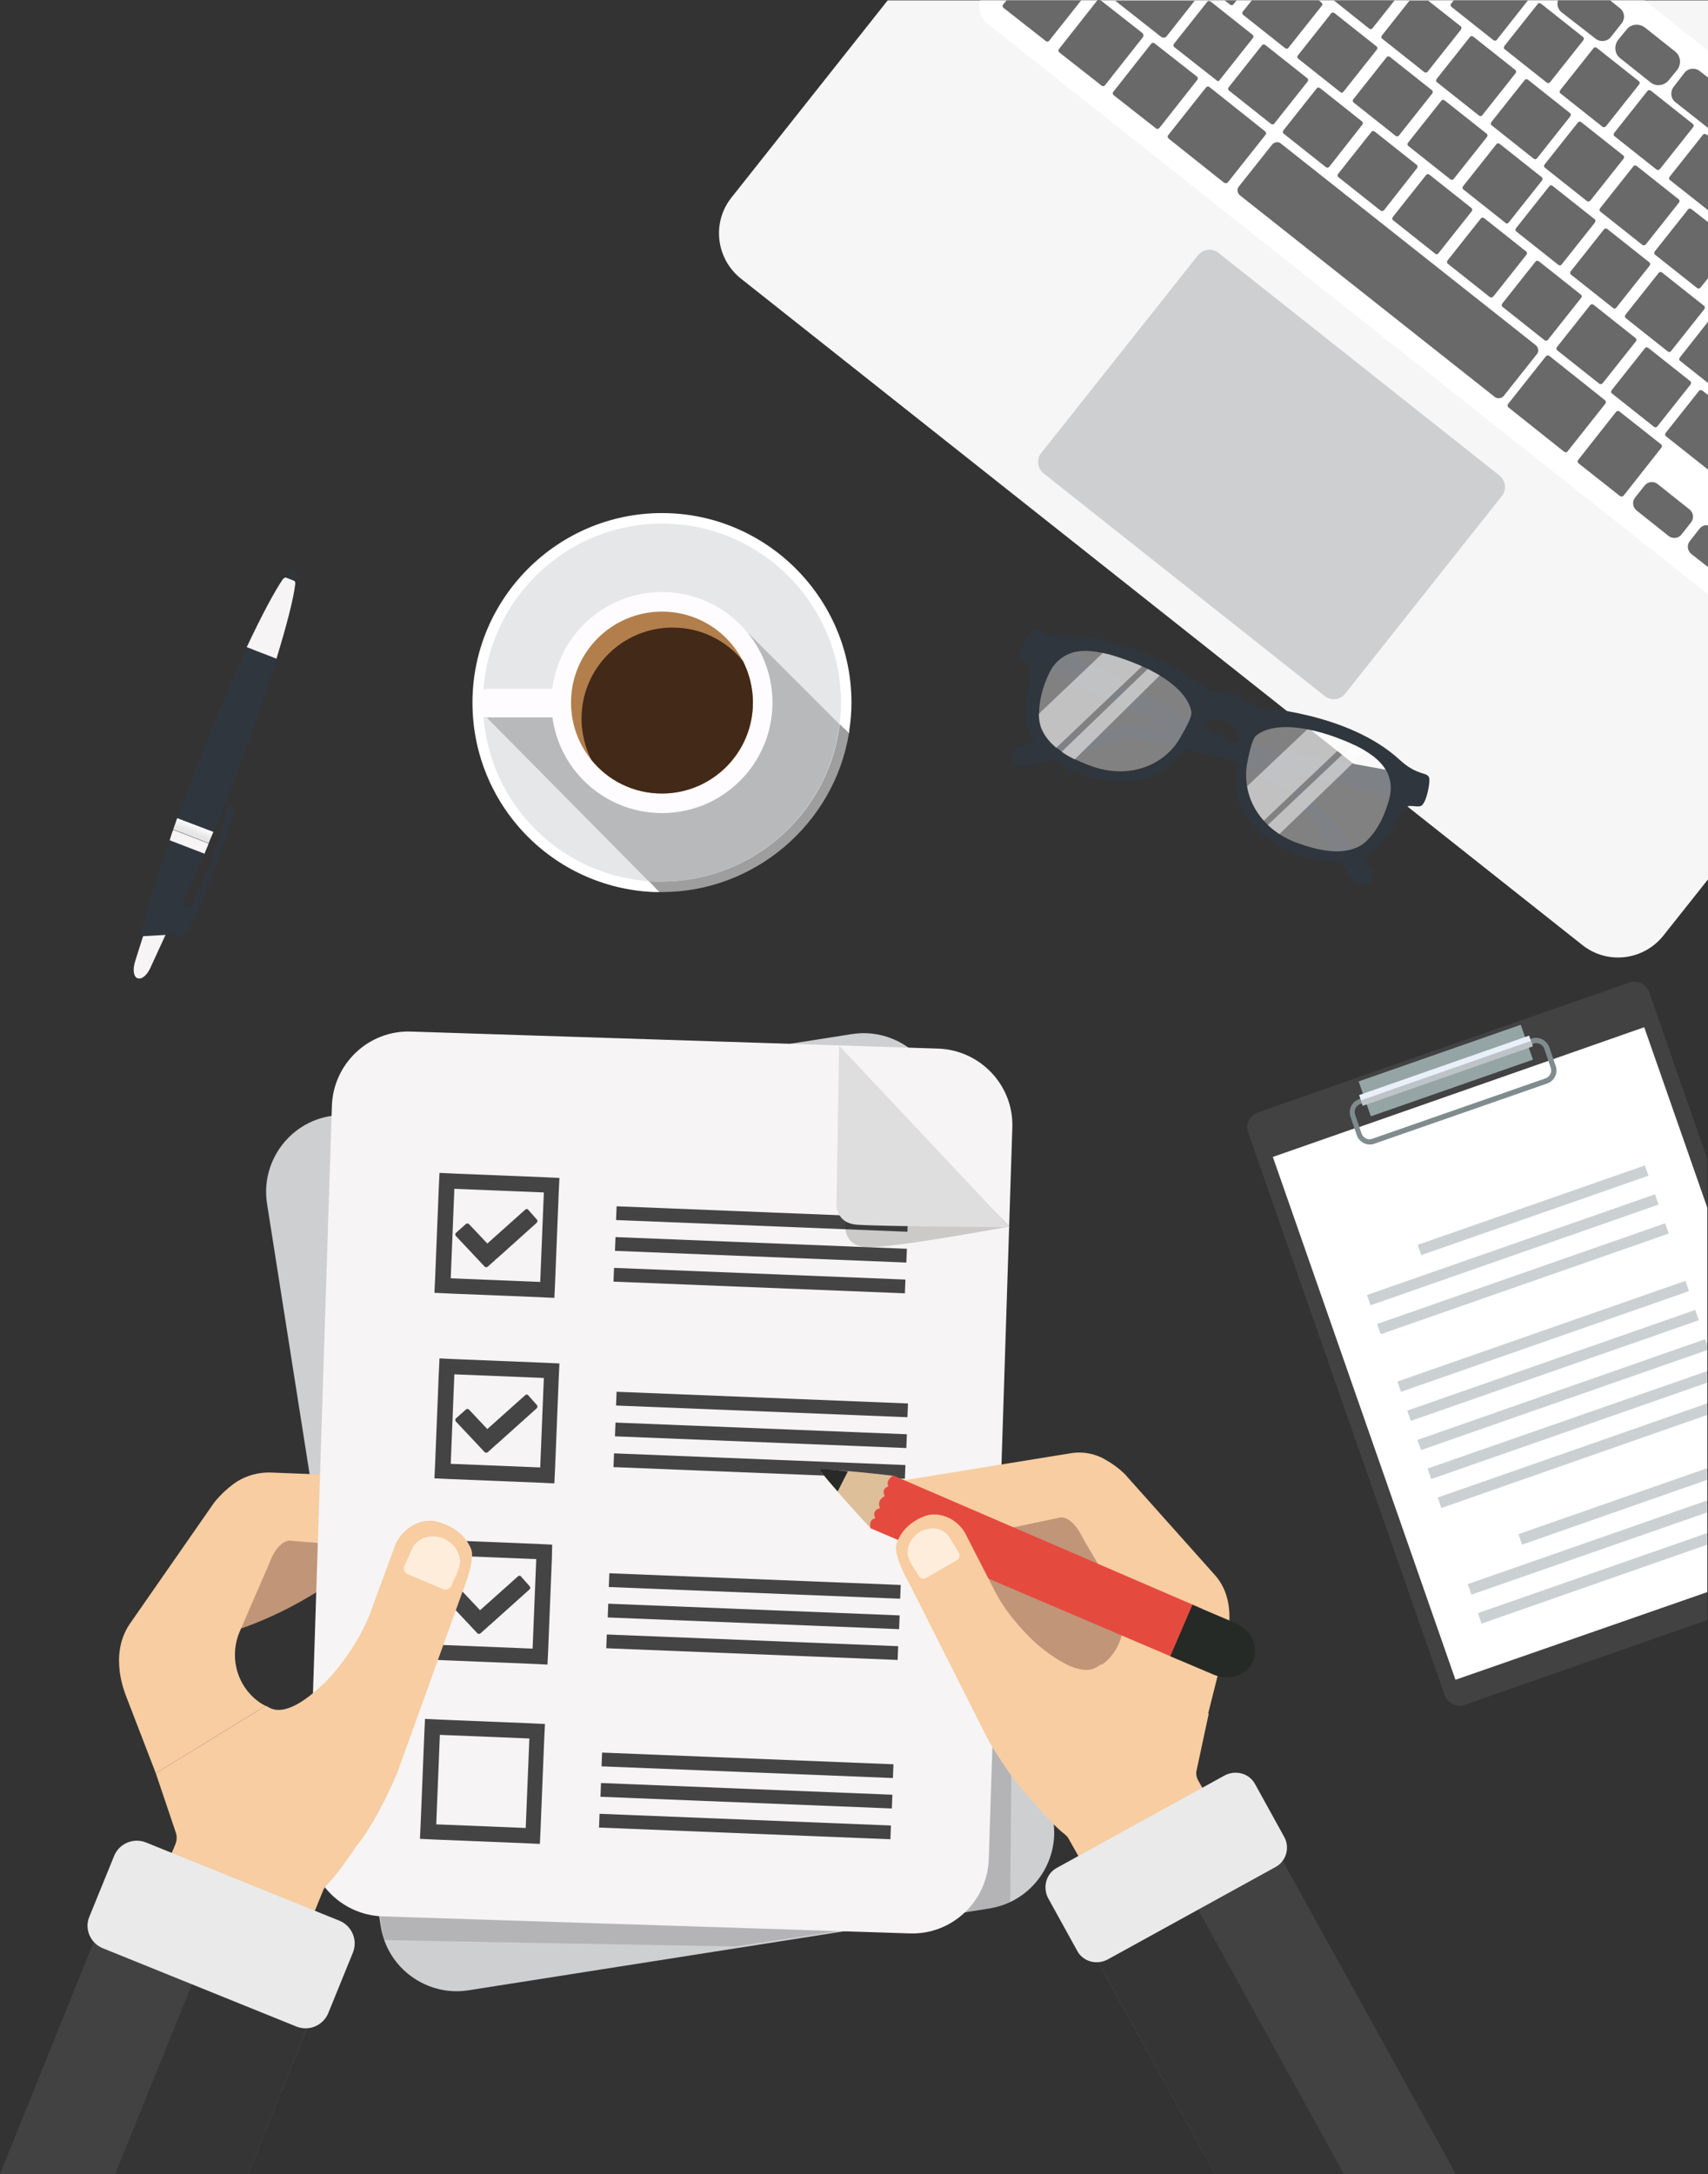 <?xml version="1.0" encoding="utf-8"?>
<!-- Generator: Adobe Illustrator 19.0.0, SVG Export Plug-In . SVG Version: 6.00 Build 0)  -->
<svg version="1.1" id="Capa_1" xmlns="http://www.w3.org/2000/svg" xmlns:xlink="http://www.w3.org/1999/xlink" x="0px" y="0px"
	 viewBox="0 0 471.4 600" style="enable-background:new 0 0 471.4 600;" xml:space="preserve">
<rect x="0" y="0" width="471.4" height="600" fill="#333333" stroke="none"/>
<style type="text/css">
	.st0{fill:#F6F6F6;}
	.st1{fill:#FFFFFF;}
	.st2{fill:#696969;}
	.st3{fill:#CECFD1;}
	.st4{opacity:0.15;fill:#231F20;}
	.st5{fill:#C19578;}
	.st6{fill:#F7CDA1;}
	.st7{fill:#F6F4F4;}
	.st8{fill:#424242;}
	.st9{fill:#353535;}
	.st10{fill:#444444;}
	.st11{fill:#FFEDDC;}
	.st12{fill:#EAEAEA;}
	.st13{fill:#DDBF9A;}
	.st14{fill:#282928;}
	.st15{fill:#E54A3F;}
	.st16{fill:#252A26;}
	.st17{fill-rule:evenodd;clip-rule:evenodd;fill:#2F363E;}
	.st18{fill-rule:evenodd;clip-rule:evenodd;fill:#F6F4F4;}
	.st19{fill-rule:evenodd;clip-rule:evenodd;fill:url(#XMLID_114_);}
	.st20{fill:#CBD0D3;}
	.st21{fill:#95A5A5;}
	.st22{fill:#808B8E;}
	.st23{fill:#E9F0FA;}
	.st24{fill:#BEC3C8;}
	.st25{fill:#D6D6D6;}
	.st26{fill:#2F363E;}
	.st27{opacity:0.38;fill:#FFFFFF;}
	.st28{opacity:0.51;fill:#FFFFFF;}
	.st29{fill:#E6E7E9;}
	.st30{fill:#9E9E9E;}
	.st31{fill:#B8B9BB;}
	.st32{fill:#FEFCFE;}
	.st33{fill:#B27E4C;}
	.st34{fill:#432918;}
	.st35{opacity:0.2;fill:#231F20;}
	.st36{fill:#DEDEDE;}
</style>
<g id="XMLID_135600_">
	<g id="XMLID_135840_">
		<path id="XMLID_135799_" class="st0" d="M471.4,0.1v242.6l-12.3,15.5c-5.5,6.9-15.5,8.1-22.4,2.6L204.5,76.9
			c-6.9-5.5-8.1-15.5-2.6-22.4l43.1-54.4h58c0.2-0.2,0.5-0.2,0.8,0H471.4z"/>
		<path id="XMLID_135798_" class="st1" d="M471.4,14v150L272.5,6.5c-2-1.6-2.7-4.2-2-6.4h32.4c0.2-0.2,0.5-0.2,0.8,0h150.2L471.4,14
			z"/>
		<path id="XMLID_135797_" class="st2" d="M447.6,6.4l-3,3.8c-1,1.3-2.9,1.5-4.2,0.5L431,3.4c-1-0.8-1.4-2.1-1-3.3h14.4l2.6,2.1
			C448.4,3.2,448.6,5.1,447.6,6.4z"/>
		<path id="XMLID_135599_" class="st2" d="M455.5,22.7l-8.3-6.6c-1.6-1.2-1.8-3.5-0.6-5.1l2.3-2.8c1.2-1.6,3.5-1.8,5.1-0.6l8.3,6.6
			c1.6,1.2,1.8,3.5,0.6,5.1l-2.3,2.8C459.3,23.7,457,24,455.5,22.7z"/>
		<path id="XMLID_135796_" class="st2" d="M471.4,21.4v13.9l-9-7.1c-1.3-1-1.5-2.9-0.5-4.2l3-3.9c1-1.3,2.9-1.5,4.2-0.5L471.4,21.4z
			"/>
		<path id="XMLID_135795_" class="st2" d="M341.3,0.1l-0.9,1.1c-0.2,0.3-0.6,0.3-0.9,0.1L338,0.1H341.3z"/>
		<path id="XMLID_135794_" class="st2" d="M335.8,22.2L324.1,13c-0.3-0.2-0.3-0.6-0.1-0.9l9.2-11.6c0.2-0.3,0.6-0.3,0.9-0.1
			l11.6,9.2c0.3,0.2,0.3,0.6,0.1,0.9l-9.2,11.6C336.5,22.4,336,22.5,335.8,22.2z"/>
		<path id="XMLID_135793_" class="st2" d="M298.4,0.1l-8.8,11.1c-0.2,0.3-0.7,0.4-1,0.1L277,2.2c-0.3-0.2-0.4-0.7-0.1-1l0.9-1.1
			H298.4z"/>
		<path id="XMLID_135792_" class="st2" d="M315.4,10.3L305,23.5c-0.2,0.3-0.7,0.4-1,0.1l-11.6-9.1c-0.3-0.2-0.4-0.7-0.1-1l10.4-13.2
			c0-0.1,0.1-0.1,0.2-0.2c0.2-0.2,0.5-0.2,0.8,0c0,0,0,0,0.1,0l11.6,9.1C315.6,9.5,315.7,10,315.4,10.3z"/>
		<path id="XMLID_135791_" class="st2" d="M319,35.4l-11.6-9.1c-0.3-0.2-0.4-0.7-0.1-1l10.4-13.2c0.2-0.3,0.7-0.4,1-0.1l11.6,9.1
			c0.3,0.2,0.4,0.7,0.1,1L320,35.3C319.7,35.6,319.3,35.7,319,35.4z"/>
		<path id="XMLID_135790_" class="st2" d="M337.8,50.4l-15.2-12.1c-0.4-0.3-0.4-0.8-0.1-1.1l10.3-13c0.3-0.4,0.8-0.4,1.1-0.1
			l15.2,12.1c0.4,0.3,0.4,0.8,0.1,1.1l-10.3,13C338.7,50.6,338.2,50.6,337.8,50.4z"/>
		<path id="XMLID_135789_" class="st2" d="M431.6,124.6l-15.2-12.1c-0.4-0.3-0.4-0.8-0.1-1.1l10.3-13c0.3-0.4,0.8-0.4,1.1-0.1
			l15.2,12.1c0.4,0.3,0.4,0.8,0.1,1.1l-10.3,13C432.5,124.9,432,124.9,431.6,124.6z"/>
		<path id="XMLID_135788_" class="st2" d="M447.1,136.9l-11.4-9c-0.3-0.2-0.4-0.7-0.1-1l10.4-13.2c0.2-0.3,0.7-0.4,1-0.1l11.4,9
			c0.3,0.2,0.4,0.7,0.1,1l-10.4,13.2C447.8,137.1,447.4,137.1,447.1,136.9z"/>
		<path id="XMLID_135787_" class="st2" d="M412.6,109.6l-70.4-55.7c-0.7-0.6-0.9-1.7-0.3-2.4l9.2-11.6c0.6-0.7,1.7-0.9,2.4-0.3
			l70.4,55.7c0.7,0.6,0.9,1.7,0.3,2.4l-9.2,11.6C414.4,110,413.3,110.1,412.6,109.6z"/>
		<path id="XMLID_135786_" class="st3" d="M365.6,192.1l-77.5-61.4c-1.8-1.4-2.1-4-0.7-5.7l43.2-54.5c1.4-1.8,4-2.1,5.7-0.7
			l77.5,61.4c1.8,1.4,2.1,4,0.7,5.7l-43.2,54.5C370,193.2,367.4,193.5,365.6,192.1z"/>
		<path id="XMLID_135785_" class="st2" d="M350.8,34.2L339.2,25c-0.3-0.2-0.3-0.6-0.1-0.9l9.2-11.6c0.2-0.3,0.6-0.3,0.9-0.1
			l11.6,9.2c0.3,0.2,0.3,0.6,0.1,0.9l-9.2,11.6C351.6,34.4,351.1,34.4,350.8,34.2z"/>
		<path id="XMLID_135784_" class="st2" d="M365.9,46.1l-11.6-9.2c-0.3-0.2-0.3-0.6-0.1-0.9l9.2-11.6c0.2-0.3,0.6-0.3,0.9-0.1
			l11.6,9.2c0.3,0.2,0.3,0.6,0.1,0.9L366.9,46C366.6,46.3,366.2,46.4,365.9,46.1z"/>
		<path id="XMLID_135782_" class="st2" d="M381,58.1l-11.6-9.2c-0.3-0.2-0.3-0.6-0.1-0.9l9.2-11.6c0.2-0.3,0.6-0.3,0.9-0.1l11.6,9.2
			c0.3,0.2,0.3,0.6,0.1,0.9L382,58C381.7,58.3,381.3,58.3,381,58.1z"/>
		<path id="XMLID_135781_" class="st2" d="M396.1,70l-11.6-9.2c-0.3-0.2-0.3-0.6-0.1-0.9l9.2-11.6c0.2-0.3,0.6-0.3,0.9-0.1l11.6,9.2
			c0.3,0.2,0.3,0.6,0.1,0.9L397,69.9C396.8,70.2,396.4,70.3,396.1,70z"/>
		<path id="XMLID_135780_" class="st2" d="M411.2,82l-11.6-9.2c-0.3-0.2-0.3-0.6-0.1-0.9l9.2-11.6c0.2-0.3,0.6-0.3,0.9-0.1l11.6,9.2
			c0.3,0.2,0.3,0.6,0.1,0.9l-9.2,11.6C411.9,82.1,411.5,82.2,411.2,82z"/>
		<path id="XMLID_135779_" class="st2" d="M426.3,93.9l-11.6-9.2c-0.3-0.2-0.3-0.6-0.1-0.9l9.2-11.6c0.2-0.3,0.6-0.3,0.9-0.1
			l11.6,9.2c0.3,0.2,0.3,0.6,0.1,0.9l-9.2,11.6C427,94.1,426.6,94.1,426.3,93.9z"/>
		<path id="XMLID_135778_" class="st2" d="M441.4,105.9l-11.6-9.2c-0.3-0.2-0.3-0.6-0.1-0.9l9.2-11.6c0.2-0.3,0.6-0.3,0.9-0.1
			l11.6,9.2c0.3,0.2,0.3,0.6,0.1,0.9l-9.2,11.6C442.1,106,441.7,106.1,441.4,105.9z"/>
		<path id="XMLID_135777_" class="st2" d="M456.5,117.8l-11.6-9.2c-0.3-0.2-0.3-0.6-0.1-0.9l9.2-11.6c0.2-0.3,0.6-0.3,0.9-0.1
			l11.6,9.2c0.3,0.2,0.3,0.6,0.1,0.9l-9.2,11.6C457.2,118,456.8,118,456.5,117.8z"/>
		<path id="XMLID_135776_" class="st2" d="M460.5,147.9l-8.8-7c-1.1-0.9-1.3-2.5-0.4-3.6l2.6-3.3c0.9-1.1,2.5-1.3,3.6-0.4l8.8,7
			c1.1,0.9,1.3,2.5,0.4,3.6l-2.6,3.3C463.3,148.6,461.6,148.8,460.5,147.9z"/>
		<path id="XMLID_135775_" class="st2" d="M471.4,145v11.5l-4.6-3.6c-1.1-0.9-1.3-2.5-0.4-3.6l2.6-3.3
			C469.6,145.2,470.5,144.8,471.4,145z"/>
		<path id="XMLID_135774_" class="st2" d="M364.8,1.6l-9.2,11.6c-0.2,0.3-0.6,0.3-0.9,0.1l-11.6-9.2c-0.3-0.2-0.3-0.6-0.1-0.9
			l2.5-3.1H364l0.7,0.6C365,0.9,365.1,1.4,364.8,1.6z"/>
		<path id="XMLID_135773_" class="st2" d="M369.9,25.4l-11.6-9.2c-0.3-0.2-0.3-0.6-0.1-0.9l9.2-11.6c0.2-0.3,0.6-0.3,0.9-0.1
			l11.6,9.2c0.3,0.2,0.3,0.6,0.1,0.9l-9.2,11.6C370.6,25.6,370.2,25.7,369.9,25.4z"/>
		<path id="XMLID_135772_" class="st2" d="M385.2,37.5l-11.6-9.2c-0.3-0.2-0.3-0.6-0.1-0.9l9.2-11.6c0.2-0.3,0.6-0.3,0.9-0.1
			l11.6,9.2c0.3,0.2,0.3,0.6,0.1,0.9l-9.2,11.6C385.9,37.7,385.5,37.7,385.2,37.5z"/>
		<path id="XMLID_135771_" class="st2" d="M400.3,49.5l-11.6-9.2c-0.3-0.2-0.3-0.6-0.1-0.9l9.2-11.6c0.2-0.3,0.6-0.3,0.9-0.1
			l11.6,9.2c0.3,0.2,0.3,0.6,0.1,0.9l-9.2,11.6C401,49.7,400.6,49.7,400.3,49.5z"/>
		<path id="XMLID_135770_" class="st2" d="M415.5,61.5l-11.6-9.2c-0.3-0.2-0.3-0.6-0.1-0.9l9.2-11.6c0.2-0.3,0.6-0.3,0.9-0.1
			l11.6,9.2c0.3,0.2,0.3,0.6,0.1,0.9l-9.2,11.6C416.2,61.7,415.8,61.8,415.5,61.5z"/>
		<path id="XMLID_135769_" class="st2" d="M430.1,73.1l-11.6-9.2c-0.3-0.2-0.3-0.6-0.1-0.9l9.2-11.6c0.2-0.3,0.6-0.3,0.9-0.1
			l11.6,9.2c0.3,0.2,0.3,0.6,0.1,0.9L431,73C430.8,73.3,430.4,73.3,430.1,73.1z"/>
		<path id="XMLID_135768_" class="st2" d="M445.2,85l-11.6-9.2c-0.3-0.2-0.3-0.6-0.1-0.9l9.2-11.6c0.2-0.3,0.6-0.3,0.9-0.1l11.6,9.2
			c0.3,0.2,0.3,0.6,0.1,0.9l-9.2,11.6C445.9,85.2,445.5,85.3,445.2,85z"/>
		<path id="XMLID_135767_" class="st2" d="M460.3,97l-11.6-9.2c-0.3-0.2-0.3-0.6-0.1-0.9l9.2-11.6c0.2-0.3,0.6-0.3,0.9-0.1l11.6,9.2
			c0.3,0.2,0.3,0.6,0.1,0.9l-9.2,11.6C461,97.2,460.6,97.2,460.3,97z"/>
		<path id="XMLID_135766_" class="st2" d="M471.4,88.8v16.9l-7.7-6.1c-0.3-0.2-0.3-0.6-0.1-0.9L471.4,88.8z"/>
		<path id="XMLID_135765_" class="st2" d="M471.4,109v20.6l-11.6-9.2c-0.3-0.2-0.3-0.6-0.1-0.9l9.2-11.6c0.2-0.3,0.6-0.3,0.9-0.1
			L471.4,109z"/>
		<path id="XMLID_135764_" class="st2" d="M329.8,0.1L322,10c-0.4,0.5-1,0.5-1.5,0.2l-12.7-10H329.8z"/>
		<path id="XMLID_135763_" class="st2" d="M384.9,0.1l-6.1,7.7c-0.2,0.3-0.6,0.3-0.9,0.1l-9.8-7.8H384.9z"/>
		<path id="XMLID_135762_" class="st2" d="M403.2,8.2L394,19.8c-0.2,0.3-0.7,0.3-0.9,0.1l-11.6-9.2c-0.3-0.2-0.3-0.6-0.1-0.9
			l7.6-9.6h5.2l9,7.1C403.4,7.4,403.4,7.9,403.2,8.2z"/>
		<path id="XMLID_135761_" class="st2" d="M408.2,31.9l-11.6-9.2c-0.3-0.2-0.3-0.6-0.1-0.9l9.2-11.6c0.2-0.3,0.6-0.3,0.9-0.1
			l11.6,9.2c0.3,0.2,0.3,0.6,0.1,0.9l-9.2,11.6C408.9,32.1,408.5,32.1,408.2,31.9z"/>
		<path id="XMLID_135760_" class="st2" d="M423.3,43.8l-11.6-9.2c-0.3-0.2-0.3-0.6-0.1-0.9l9.2-11.6c0.2-0.3,0.6-0.3,0.9-0.1
			l11.6,9.2c0.3,0.2,0.3,0.6,0.1,0.9l-9.2,11.6C424,44,423.6,44,423.3,43.8z"/>
		<path id="XMLID_135759_" class="st2" d="M438,55.5l-11.6-9.2c-0.3-0.2-0.3-0.6-0.1-0.9l9.2-11.6c0.2-0.3,0.6-0.3,0.9-0.1l11.6,9.2
			c0.3,0.2,0.3,0.6,0.1,0.9l-9.2,11.6C438.7,55.6,438.3,55.7,438,55.5z"/>
		<path id="XMLID_135758_" class="st2" d="M453.3,67.6l-11.6-9.2c-0.3-0.2-0.3-0.6-0.1-0.9l9.2-11.6c0.2-0.3,0.6-0.3,0.9-0.1
			l11.6,9.2c0.3,0.2,0.3,0.6,0.1,0.9l-9.2,11.6C454,67.7,453.6,67.8,453.3,67.6z"/>
		<path id="XMLID_135757_" class="st2" d="M471.4,61.3v15.5l-2.1,2.6c-0.2,0.3-0.6,0.3-0.9,0.1l-11.6-9.2c-0.3-0.2-0.3-0.7-0.1-0.9
			l9.2-11.6c0.2-0.3,0.6-0.3,0.9-0.1L471.4,61.3z"/>
		<path id="XMLID_135756_" class="st2" d="M421.7,0.1L413.1,11c-0.2,0.3-0.7,0.3-0.9,0.1l-11.6-9.2c-0.3-0.2-0.3-0.7-0.1-0.9
			l0.7-0.9H421.7z"/>
		<path id="XMLID_135755_" class="st2" d="M426.9,22.8l-11.6-9.2c-0.3-0.2-0.3-0.6-0.1-0.9l9.2-11.6c0.2-0.3,0.6-0.3,0.9-0.1
			l11.6,9.2c0.3,0.2,0.3,0.6,0.1,0.9l-9.2,11.6C427.6,23,427.2,23,426.9,22.8z"/>
		<path id="XMLID_135754_" class="st2" d="M442.3,35l-11.6-9.2c-0.3-0.2-0.3-0.6-0.1-0.9l9.2-11.6c0.2-0.3,0.6-0.3,0.9-0.1l11.6,9.2
			c0.3,0.2,0.3,0.6,0.1,0.9l-9.2,11.6C443,35.1,442.5,35.2,442.3,35z"/>
		<path id="XMLID_135735_" class="st2" d="M457.2,46.8l-11.6-9.2c-0.3-0.2-0.3-0.6-0.1-0.9l9.2-11.6c0.2-0.3,0.6-0.3,0.9-0.1
			l11.6,9.2c0.3,0.2,0.3,0.6,0.1,0.9l-9.2,11.6C457.9,46.9,457.4,47,457.2,46.8z"/>
		<path id="XMLID_135734_" class="st2" d="M471.4,37.4V58l-10.5-8.3c-0.3-0.2-0.3-0.6-0.1-0.9l9.2-11.6c0.2-0.3,0.6-0.3,0.9-0.1
			L471.4,37.4z"/>
		<path id="XMLID_135733_" class="st3" d="M105.1,531.7c1.8,11.5,12.7,19.4,24.2,17.6l143.8-22.6c11.5-1.8,19.4-12.7,17.6-24.2
			L259.3,303c-1.8-11.5-12.7-19.4-24.2-17.6L91.3,308c-11.5,1.8-19.4,12.7-17.6,24.2L105.1,531.7z"/>
		<path id="XMLID_135732_" class="st4" d="M279.6,431.8l-0.8,93.4c-1.7,1-5.7,1.5-7.9,1.8L203,537.2c0,0-96.8-1.7-97.2-1.8
			l-11.1-81.1l-2.9-136.9l3.9-0.9l180.4,94.4L279.6,431.8z"/>
		<path id="XMLID_135731_" class="st5" d="M103.5,427.5c-0.8,0.2-17.9,17.3-44.3,24.2l15.2-35.5L103.5,427.5z"/>
		<path id="XMLID_135714_" class="st6" d="M35.8,448.2l23.3-33.5c0,0,1.9-2.5,4.9-4.8c3-2.4,6.9-3.6,10.7-3.5l51.2,2l-20.4,18.9
			L80,425.2c0,0-3.4-0.3-5.9,6.8l-7.9,18.2c-2.8,6.4-1.2,13.9,4,18.5c0.9,0.8,2,1.6,3.1,2.1L43,489.4l-8.4-21.8
			C34.7,467.6,29.9,456.9,35.8,448.2z"/>
		<path id="XMLID_135713_" class="st7" d="M85.1,507.1c-0.4,11.6,8.8,21.4,20.5,21.8l145.5,4.7c11.6,0.4,21.4-8.8,21.8-20.5
			l6.5-201.9c0.4-11.6-8.8-21.4-20.5-21.8l-145.5-4.7c-11.6-0.4-21.4,8.8-21.8,20.5L85.1,507.1z"/>
		<path id="XMLID_135710_" class="st5" d="M251.2,434.6c1.5,0.3,34.4,27.9,80.1,36.1l-34.7-60.4L251.2,434.6z"/>
		<path id="XMLID_135709_" class="st6" d="M335.4,434.8l-24.9-27.9c0,0-2-2.1-5-3.8c-3-1.9-6.6-2.6-10.1-2l-46.3,7.5l20.7,15
			l22.9-4.8c0,0,3.1-0.6,6.1,5.6l9.2,15.7c3.2,5.5,2.6,12.5-1.6,17.3c-0.8,0.9-1.6,1.6-2.6,2.2l29.6,13.5l5.2-20.7
			C338.5,452.3,341.7,442,335.4,434.8z"/>
		<polygon id="XMLID_135708_" class="st8" points="401.8,600 335.3,600 302.7,540.9 302.8,540.8 330,525.8 353.6,512.8 		"/>
		<polygon id="XMLID_135707_" class="st9" points="370.9,600 335.4,600 302.8,540.8 330,525.8 		"/>
		<g id="XMLID_136249_">
			<path id="XMLID_136267_" class="st10" d="M146.1,479.8l-1,24.7l-24.7-1l1-24.7L146.1,479.8 M150.4,475.8l-4.2-0.2l-24.7-1
				l-4.2-0.2l-0.2,4.2l-1,24.7l-0.2,4.2l4.2,0.2l24.7,1l4.2,0.2l0.2-4.2l1-24.7L150.4,475.8L150.4,475.8z"/>
			<path id="XMLID_135680_" class="st10" d="M148.2,387.8l-2.4-2.7c-0.2-0.3-0.6-0.3-0.9,0l-10.4,9.3l-5-5.3
				c-0.2-0.3-0.6-0.3-0.9-0.1l-2.7,2.4c-0.3,0.2-0.3,0.6-0.1,0.9l7.9,8.4c0.2,0.3,0.6,0.3,0.9,0.1l1.9-1.7c0,0,0,0,0,0l0.3-0.3
				l0.5-0.4c0,0,0,0,0,0l10.8-9.7C148.4,388.4,148.4,388,148.2,387.8z"/>
			
				<rect id="XMLID_135679_" x="170.1" y="385.8" transform="matrix(0.999 4.010340e-002 -4.010340e-002 0.999 15.719 -8.124)" class="st10" width="80.5" height="3.8"/>
			
				<rect id="XMLID_135678_" x="166.1" y="485.4" transform="matrix(0.999 4.010340e-002 -4.010340e-002 0.999 19.708 -7.883)" class="st10" width="80.5" height="3.8"/>
			
				<rect id="XMLID_135677_" x="165.8" y="493.8" transform="matrix(0.999 4.010340e-002 -4.010340e-002 0.999 20.047 -7.863)" class="st10" width="80.5" height="3.8"/>
			
				<rect id="XMLID_135676_" x="165.4" y="502.3" transform="matrix(0.999 4.010340e-002 -4.010340e-002 0.999 20.386 -7.843)" class="st10" width="80.5" height="3.8"/>
			
				<rect id="XMLID_135675_" x="169.8" y="394.3" transform="matrix(0.999 4.010340e-002 -4.010340e-002 0.999 16.058 -8.103)" class="st10" width="80.5" height="3.8"/>
			
				<rect id="XMLID_135674_" x="169.4" y="402.8" transform="matrix(0.999 4.010340e-002 -4.010340e-002 0.999 16.397 -8.083)" class="st10" width="80.5" height="3.8"/>
			
				<rect id="XMLID_135673_" x="168.1" y="435.9" transform="matrix(0.999 4.010341e-002 -4.010341e-002 0.999 17.724 -8.003)" class="st10" width="80.5" height="3.8"/>
			
				<rect id="XMLID_135672_" x="167.8" y="444.3" transform="matrix(0.999 4.010340e-002 -4.010340e-002 0.999 18.063 -7.983)" class="st10" width="80.5" height="3.8"/>
			
				<rect id="XMLID_135671_" x="167.4" y="452.8" transform="matrix(0.999 4.010340e-002 -4.010340e-002 0.999 18.401 -7.962)" class="st10" width="80.5" height="3.8"/>
			<path id="XMLID_136254_" class="st10" d="M150.1,380.3l-1,24.7l-24.7-1l1-24.7L150.1,380.3 M154.4,376.3l-4.2-0.2l-24.7-1
				l-4.2-0.2l-0.2,4.2l-1,24.7l-0.2,4.2l4.2,0.2l24.7,1l4.2,0.2l0.2-4.2l1-24.7L154.4,376.3L154.4,376.3z"/>
			<path id="XMLID_135697_" class="st10" d="M148.2,336.6l-2.4-2.7c-0.2-0.3-0.6-0.3-0.9,0l-10.4,9.3l-5-5.3
				c-0.2-0.3-0.6-0.3-0.9-0.1l-2.7,2.4c-0.3,0.2-0.3,0.6-0.1,0.9l7.9,8.4c0.2,0.3,0.6,0.3,0.9,0.1l1.9-1.7c0,0,0,0,0,0l0.3-0.3
				l0.5-0.4c0,0,0,0,0,0l10.8-9.7C148.4,337.2,148.4,336.8,148.2,336.6z"/>
			
				<rect id="XMLID_135696_" x="170.1" y="334.6" transform="matrix(0.999 4.010340e-002 -4.010340e-002 0.999 13.666 -8.165)" class="st10" width="80.5" height="3.8"/>
			
				<rect id="XMLID_135695_" x="169.8" y="343.1" transform="matrix(0.999 4.010340e-002 -4.010340e-002 0.999 14.005 -8.145)" class="st10" width="80.5" height="3.8"/>
			
				<rect id="XMLID_135692_" x="169.4" y="351.6" transform="matrix(0.999 4.010340e-002 -4.010340e-002 0.999 14.344 -8.124)" class="st10" width="80.5" height="3.8"/>
			<path id="XMLID_135689_" class="st10" d="M150.1,329.1l-1,24.7l-24.7-1l1-24.7L150.1,329.1 M154.4,325.1l-4.2-0.2l-24.7-1
				l-4.2-0.2l-0.2,4.2l-1,24.7l-0.2,4.2l4.2,0.2l24.7,1l4.2,0.2l0.2-4.2l1-24.7L154.4,325.1L154.4,325.1z"/>
			<path id="XMLID_135667_" class="st10" d="M146.2,437.8l-2.4-2.7c-0.2-0.3-0.6-0.3-0.9,0l-10.4,9.3l-5-5.3
				c-0.2-0.3-0.6-0.3-0.9-0.1l-2.7,2.4c-0.3,0.2-0.3,0.6-0.1,0.9l7.9,8.4c0.2,0.3,0.6,0.3,0.9,0.1l1.9-1.7c0,0,0,0,0,0l0.3-0.3
				l0.5-0.4c0,0,0,0,0,0l10.8-9.7C146.4,438.5,146.4,438.1,146.2,437.8z"/>
			<path id="XMLID_136250_" class="st10" d="M148,430.3l-1,24.7l-24.7-1l1-24.7L148,430.3 M152.4,426.3l-4.2-0.2l-24.7-1l-4.2-0.2
				l-0.2,4.2l-1,24.7L118,458l4.2,0.2l24.7,1l4.2,0.2l0.2-4.2l1-24.7L152.4,426.3L152.4,426.3z"/>
		</g>
		<path id="XMLID_135664_" class="st6" d="M90.6,463.4c1.9-1.9,8.8-10.1,11.9-19.1l6.7-18.2c0,0,2.5-6,9.2-6.4c0.3,0,0.6,0,0.9,0
			c1.8,0.3,7.8,1.6,10.5,7.3c0.3,0.6,0.5,1.3,0.5,2.1c0,1.6-0.5,4.9-2.8,10.6l-17.9,49.7c0,0-5.1,12.3-10.9,19.7
			c-0.1,0.1-0.2,0.2-0.3,0.3c-0.8,1.2-5.2,7.9-8.1,10.7c-0.5,0.5-0.8,1-1.1,1.6l-3,7.4c-0.1,0.1-0.2,0.2-0.3,0.1l-39.3-15.9l1.8-4.3
			c0.4-1,0.5-2.2,0.1-3.3L43,489.4l28.2-17.3c0.6-0.4,1.4-0.9,2.1-1.3C73.9,470.5,77.7,476.5,90.6,463.4z"/>
		<path id="XMLID_135663_" class="st11" d="M122.3,438.6l-9.9-4.2c-0.8-0.4-1.2-1.3-0.8-2.2l2.4-5.3c0,0,2.2-4.1,7.9-2.5
			c0,0,4.7,1.5,5.1,6.4c0,0,0,2-1.7,5.2l-0.7,1.7C124.1,438.6,123.1,438.9,122.3,438.6z"/>
		<polygon id="XMLID_135662_" class="st8" points="85.1,558.9 68.5,600 0,600 26.2,535.1 53.6,546.1 85,558.8 		"/>
		<polygon id="XMLID_135661_" class="st9" points="85,558.8 68.4,600 31.8,600 53.6,546.1 		"/>
		<path id="XMLID_135660_" class="st12" d="M28.4,537.7l53.4,21.6c3.5,1.4,7.4-0.3,8.8-3.7l6.8-16.7c1.4-3.5-0.3-7.4-3.7-8.8
			l-53.4-21.6c-3.5-1.4-7.4,0.3-8.8,3.7l-6.8,16.7C23.2,532.3,24.9,536.3,28.4,537.7z"/>
		<path id="XMLID_135659_" class="st13" d="M246.6,407.3c0,0-19.6-2.3-20-1.5c-0.4,0.8,13.8,16.1,13.8,16.1l4.7-6L246.6,407.3z"/>
		<path id="XMLID_135658_" class="st14" d="M234,406.1c0,0-7.5-0.9-7.6-0.5c-0.2,0.5,4.8,6,4.8,6L234,406.1z"/>
		<path id="XMLID_135657_" class="st15" d="M246.5,407.2l85.3,36.8l-6.2,14.2l-85.3-36.4c0,0-0.8-2.3,1.3-2.8c0,0-1.3-2,1.3-2.8
			c0,0-1.2-2,1.3-3.3c0,0-1.2-1.9,1-2.7C245.2,410.2,244.2,408.8,246.5,407.2z"/>
		<path id="XMLID_135656_" class="st6" d="M287.2,454.6c-1.9-1.5-9.1-8.2-12.9-16l-8.1-15.8c0,0-3-5.2-9.1-4.8
			c-0.3,0-0.6,0.1-0.8,0.1c-1.6,0.4-6.9,2.3-8.8,7.8c-0.2,0.6-0.3,1.3-0.2,1.9c0.2,1.5,0.9,4.4,3.7,9.3l21.8,43.2
			c0,0,6,10.6,12.1,16.7c0.1,0.1,0.2,0.2,0.3,0.3c0.8,1,5.6,6.6,8.5,8.8c0.5,0.4,0.9,0.8,1.2,1.3l3.6,6.4c0.1,0.1,0.2,0.1,0.3,0.1
			l34-18.8l-2.1-3.7c-0.5-0.9-0.7-2-0.4-3l3.3-15.4l-27.6-12.6c-0.6-0.3-1.4-0.7-2.1-1C303.2,459.2,300.3,465.1,287.2,454.6z"/>
		<path id="XMLID_135655_" class="st11" d="M255.6,435.5l8.5-4.9c0.7-0.4,1-1.4,0.5-2.1l-2.8-4.6c0,0-2.4-3.5-7.4-1.4
			c0,0-4.1,1.9-3.9,6.4c0,0,0.2,1.8,2.2,4.6l0.9,1.5C254,435.7,254.9,435.9,255.6,435.5z"/>
		<path id="XMLID_135654_" class="st16" d="M341.1,448l-12-5.1l-6.1,14.2l12,5.1c4.3,1.8,9.2,0.1,10.9-3.8v0
			C347.5,454.6,345.4,449.8,341.1,448z"/>
		<path id="XMLID_135653_" class="st12" d="M352,515.3l-46.3,25.5c-3,1.6-6.8,0.6-8.4-2.4l-8-14.5c-1.6-3-0.6-6.8,2.4-8.4L338,490
			c3-1.6,6.8-0.6,8.4,2.4l8,14.5C356.1,509.9,355,513.7,352,515.3z"/>
		<path id="XMLID_135652_" class="st17" d="M80.7,160.5l-1.4-0.5l0.6-1.5c0,0,0-0.1,0-0.1l0.7-1.1c0.3-0.4,1-0.1,0.9,0.3l-0.2,1.2
			c0,0,0,0.1,0,0.1L80.7,160.5L80.7,160.5z"/>
		<path id="XMLID_135651_" class="st17" d="M49.4,258.6c-0.4-0.1-5-1.6-5-2.6c0-1.2,3-2.4,4-5.6c1-3.1,3.5,2.2,5.2-1.6
			c3.7-8.2,8.8-22.2,8.4-23.1c-0.3-0.7,0.4-2.2,0.8-3.2c0.2-0.4,0.5-0.4,0.6-0.3c1,0.4,1.4,1,0.2,5c-1.4,4.8-4.7,13.3-6.3,17.6
			C53.1,255.9,50.7,259.1,49.4,258.6z"/>
		<path id="XMLID_135650_" class="st17" d="M39.2,258.5l6.9-0.5c5.1-10,11.7-25.1,18.4-42.4c9.4-24.5,16.1-45.9,17.1-54.6
			c0-0.7-0.3-0.8-0.3-0.8l-2.3-0.9c0,0-0.3-0.1-0.8,0.4c-5,7.1-14.4,27.5-23.9,52c-7.1,18.3-12.5,34.9-15.3,45.8
			C38.6,258.6,39.2,258.5,39.2,258.5z"/>
		<path id="XMLID_135649_" class="st18" d="M81.2,160.3l-2.3-0.9c0,0-0.3-0.1-0.8,0.4c-2.4,3.5-5.9,10.1-10,18.8
			c1.4,0.5,2.7,1.1,4.1,1.6s2.8,1.1,4.1,1.6c2.8-9.2,4.7-16.4,5.2-20.7C81.5,160.4,81.2,160.3,81.2,160.3z"/>
		<path id="XMLID_135648_" class="st18" d="M47.8,229c-0.4,1-0.7,2-1,3l9.6,3.7c0.4-1,0.8-1.9,1.2-2.9L47.8,229z"/>
		<path id="XMLID_135647_" class="st18" d="M41.6,266.9l5.1-11.1l-5.7-2.2l-3.7,11.7c-0.7,2.2-0.5,4.3,0.7,4.7
			C39.2,270.4,40.7,269,41.6,266.9z"/>
		<path id="XMLID_135646_" class="st17" d="M46.1,258c3-5.9,6.5-13.6,10.3-22.4l-9.6-3.7c-3.5,10.1-6.2,18.9-7.9,25.5
			c-0.3,1.1,0.3,1,0.3,1L46.1,258z"/>
		
			<linearGradient id="XMLID_114_" gradientUnits="userSpaceOnUse" x1="3241.986" y1="1439.823" x2="3245.311" y2="1439.823" gradientTransform="matrix(-0.359 0.933 -0.933 -0.359 2561.887 -2280.965)">
			<stop  offset="0.197" style="stop-color:#FFFFFF"/>
			<stop  offset="1" style="stop-color:#E6E6E6"/>
		</linearGradient>
		<path id="XMLID_135645_" class="st19" d="M48.9,225.8c-0.4,1.1-0.7,2.1-1.1,3.1l9.8,3.8c0.4-1,0.8-2,1.3-3.1L48.9,225.8z"/>
		<path id="XMLID_135644_" class="st8" d="M471.2,319.9v127.2l-66.9,23.4c-2.3,0.8-4.8-0.4-5.6-2.7l-54.2-155.2
			c-0.8-2.3,0.4-4.8,2.7-5.6l102.4-35.8c2.3-0.8,4.8,0.4,5.6,2.7L471.2,319.9z"/>
		<polygon id="XMLID_135643_" class="st1" points="471.2,333.3 471.2,439.4 401.7,463.6 351.3,319.3 373.9,311.4 375.3,311 
			427.3,292.8 428.7,292.3 453.8,283.5 		"/>
		
			<rect id="XMLID_135642_" x="389.9" y="332.6" transform="matrix(0.944 -0.33 0.33 0.944 -86.541 158.257)" class="st20" width="66.4" height="3"/>
		
			<rect id="XMLID_135641_" x="375.4" y="343.5" transform="matrix(0.944 -0.33 0.33 0.944 -90.45 157.023)" class="st20" width="84.2" height="3"/>
		
			<rect id="XMLID_135640_" x="378.2" y="351.5" transform="matrix(0.944 -0.33 0.33 0.944 -92.924 158.389)" class="st20" width="84.2" height="3"/>
		
			<rect id="XMLID_135639_" x="383.8" y="367.4" transform="matrix(0.944 -0.33 0.33 0.944 -97.873 161.12)" class="st20" width="84.2" height="3"/>
		
			<rect id="XMLID_135638_" x="386.5" y="375.4" transform="matrix(0.944 -0.33 0.33 0.944 -100.348 162.485)" class="st20" width="84.2" height="3"/>
		<polygon id="XMLID_135637_" class="st20" points="471.2,371.2 471.2,372.6 392.2,400.2 391.2,397.4 470.6,369.6 		"/>
		<polygon id="XMLID_135636_" class="st20" points="471.2,378.4 471.2,381.6 395,408.2 394,405.3 		"/>
		<polygon id="XMLID_135635_" class="st20" points="471.2,387.3 471.2,390.5 397.8,416.2 396.8,413.3 		"/>
		<polygon id="XMLID_135634_" class="st20" points="471.2,405.2 471.2,408.4 420.1,426.3 419.1,423.4 		"/>
		<polygon id="XMLID_135633_" class="st20" points="471.2,414.1 471.2,417.4 406.1,440.1 405.1,437.2 		"/>
		<polygon id="XMLID_135632_" class="st20" points="471.2,423.1 471.2,426.3 408.9,448.1 407.9,445.2 		"/>
		
			<rect id="XMLID_135631_" x="375.3" y="290.4" transform="matrix(0.944 -0.33 0.33 0.944 -75.136 148.173)" class="st21" width="47.4" height="10.2"/>
		<path id="XMLID_135901_" class="st22" d="M423.3,288c1.2-0.4,2.4,0.2,2.9,1.4l1.8,5.3c0.4,1.2-0.2,2.4-1.4,2.9l-47.9,16.7
			c-1.2,0.4-2.4-0.2-2.9-1.4l-1.8-5.3c-0.4-1.2,0.2-2.4,1.4-2.9L423.3,288L423.3,288z M422.8,286.6L375,303.4
			c-1.9,0.7-2.9,2.8-2.3,4.7l1.8,5.3c0.7,1.9,2.8,2.9,4.7,2.3l47.9-16.7c1.9-0.7,2.9-2.8,2.3-4.7l-1.8-5.3
			C426.8,287,424.7,286,422.8,286.6L422.8,286.6z"/>
		
			<rect id="XMLID_135628_" x="374.2" y="294" transform="matrix(0.944 -0.33 0.33 0.944 -75.157 148.17)" class="st23" width="49.7" height="3"/>
		
			<rect id="XMLID_135627_" x="374.4" y="295.5" transform="matrix(0.944 -0.33 0.33 0.944 -75.372 148.288)" class="st24" width="49.7" height="1.6"/>
		<g id="XMLID_135879_">
			
				<ellipse id="XMLID_135626_" transform="matrix(0.979 0.203 -0.203 0.979 42.391 -54.705)" class="st25" cx="288.1" cy="179.5" rx="3.5" ry="1"/>
			
				<ellipse id="XMLID_135625_" transform="matrix(0.876 0.482 -0.482 0.876 151.972 -159.668)" class="st25" cx="387" cy="216.2" rx="3.3" ry="0.9"/>
			<path id="XMLID_135624_" class="st26" d="M394.3,214.6L315,200.1c-1.5-0.3-3-0.3-4.5,0l-28.5,5.7c-1.3,0.3-2.3,1.2-2.6,2.4
				c-0.3,1.1,0,2.6,2.4,3.3c0.9,0.3,2.2,0.1,3.1-0.1l24.1-7.1c1.9-0.6,4-0.6,5.9-0.2l77.1,17.4L394.3,214.6z"/>
			<path id="XMLID_135623_" class="st26" d="M285.9,174.8l70.5,39.1c1.3,0.7,2.5,1.7,3.4,2.9l18.4,22.5c0.8,1,1,2.4,0.5,3.5
				c-0.5,1-1.7,2-3.9,1c-0.9-0.3-1.8-1.3-2.3-2.1l-14.1-20.7c-1.1-1.7-2.7-3-4.5-3.9l-70.6-35.5L285.9,174.8z"/>
			<path id="XMLID_135890_" class="st26" d="M388.3,222.7c0.8-0.7,3.3,0.3,4.1-0.4c1.4-1.2,2.2-5.9,2.1-7.3c-0.2-2.2-3-0.5-8.2-5.3
				c-14.3-13.2-39.5-14.5-39.5-14.5c-1.4-1.3-3.6-2.5-6.1-3.4c-2.4-0.9-4.9-1.4-6.8-1.4c0,0-20-15.4-39.5-14.7
				c-7.1,0.3-8.1-2.9-9.7-1.3c-1,1-3.5,5.1-3.2,6.9c0.2,1,2.8,1.9,2.9,2.9c0.7,6.2-6,16,5,24.5c11.1,8.5,26.9,9.8,34.3,1.9
				c5.6-6.6,8.1-13.8,13.7-11.8c0.2,0.1,0.4,0.1,0.5,0.2c0.2,0.1,0.3,0.1,0.5,0.2c5.5,2.1,2.7,9.2,2.7,17.9
				c0.5,10.8,13.4,20.1,27.3,20.9C382.4,238.8,383.8,227,388.3,222.7z M301.1,211.5c-1.5-0.6-3-1.2-4.5-1.9
				c-1.3-0.6-2.5-1.3-3.6-2.1c-0.5-0.4-1-0.7-1.5-1.1c-1.8-1.5-3.2-3.2-4.1-5.3c-0.5-1.2-0.7-2.6-0.7-4.1c0-2.8,0.7-5.8,1.5-8.1
				c1.3-3.6,2.7-6.3,6-8c2.9-1.5,6.5-1.4,10.2-0.6c2.5,0.5,5,1.4,7.4,2.3c1.1,0.4,2.2,0.9,3.4,1.4c0.6,0.2,1.1,0.5,1.7,0.8
				c1.1,0.6,2.3,1.2,3.3,1.8c4.3,2.6,7.9,6,8.6,9.9c0.3,1.5-2,5.3-2.9,7C321.4,211.5,311.4,215.3,301.1,211.5z M357.9,232.6
				c-1.7-0.6-3.3-1.4-4.8-2.4c-1.2-0.8-2.2-1.6-3.2-2.5c-0.4-0.4-0.8-0.8-1.1-1.2c-2.5-2.8-4.1-6.1-4.6-9.5
				c-0.4-2.2-0.4-4.5,0.1-6.8c0.4-1.9,1.2-6.2,2.3-7.2c3.3-2.7,8.7-2.7,14.1-1.7c2.7,0.5,5.4,1.3,7.9,2.2c1,0.4,2.1,0.8,3.1,1.2
				c0.6,0.2,1.2,0.5,1.8,0.8c1.2,0.5,2.3,1.1,3.4,1.8c2.8,1.7,5.1,3.8,6.1,6.4c1.4,3.5,0.7,6.5-0.7,10c-1.3,3.6-4,8.1-7.4,9.8
				C370.2,236.1,363.9,234.8,357.9,232.6z"/>
			<path id="XMLID_135619_" class="st27" d="M328.8,196.4c-1.2-6.3-9.7-11.2-17-13.9c-6.1-2.2-12.7-4.2-17.5-1.7
				c-3.4,1.8-4.7,4.5-6,8c-1.3,3.6-2.2,8.7-0.8,12.2c2,5,7.6,8.2,13.6,10.4c10.3,3.8,20.4,0,24.8-8.1
				C326.8,201.7,329.1,197.9,328.8,196.4z"/>
			<path id="XMLID_135618_" class="st27" d="M382.4,223.7c1.3-3.6,2.1-6.5,0.7-10c-2-5-8.4-7.9-14.4-10.2c-7.3-2.7-17-4.5-22-0.5
				c-1.2,1-2,5.3-2.4,7.2c-1.9,9.1,3.3,18.6,13.6,22.4c6.1,2.2,12.3,3.5,17.2,1C378.4,231.8,381.1,227.3,382.4,223.7z"/>
			<path id="XMLID_135617_" class="st28" d="M291.5,206.4c-1.8-1.5-3.2-3.2-4.1-5.3c-0.5-1.2-0.7-2.6-0.7-4.1l17.7-16.8
				c2.5,0.5,5,1.4,7.4,2.3c1.1,0.4,2.2,0.9,3.4,1.4L291.5,206.4z"/>
			<path id="XMLID_135616_" class="st28" d="M296.6,209.6c-1.3-0.6-2.5-1.3-3.6-2.1l23.8-22.9c1.1,0.6,2.3,1.2,3.3,1.8L296.6,209.6z
				"/>
			<path id="XMLID_135615_" class="st28" d="M348.8,226.5c-2.5-2.8-4.1-6.1-4.6-9.5l16.6-15.7c2.7,0.5,5.4,1.3,7.9,2.2
				c1,0.4,2.1,0.8,3.1,1.2L348.8,226.5z"/>
			<path id="XMLID_135614_" class="st28" d="M353.1,230.2c-1.2-0.8-2.2-1.6-3.2-2.5l23.5-22.2c1.2,0.5,2.3,1.1,3.4,1.8L353.1,230.2z
				"/>
		</g>
		<g id="XMLID_135875_">
			<path id="XMLID_135613_" class="st29" d="M233.5,193.9c0,2.5-0.2,5-0.5,7.4c-3.6,24.6-24.7,43.5-50.3,43.5c-0.7,0-1.5,0-2.2,0
				c-27.1-1.1-48.7-23.5-48.7-50.8c0-28.1,22.8-50.9,50.9-50.9C210.8,143.1,233.5,165.8,233.5,193.9z"/>
			<path id="XMLID_135876_" class="st1" d="M182.7,141.6c-28.8,0-52.3,23.5-52.3,52.3c0,28.1,22,51.1,50.1,52.3c0.5,0,1.1,0,1.6,0
				l-1.5-1.5l-1.5-1.5c-25.8-1.9-45.8-23.2-45.8-49.3c0-27.2,22.2-49.4,49.4-49.4c27.2,0,49.4,22.2,49.4,49.4c0,2-0.1,4-0.4,5.9
				l1.3,1.3l1.3,1.3c0.1-0.3,0.1-0.6,0.1-0.9c0.4-2.5,0.6-5.1,0.6-7.6C235,165.1,211.5,141.6,182.7,141.6z"/>
		</g>
		<path id="XMLID_135611_" class="st30" d="M234.3,202.4c-4.1,25-26.1,43.8-51.6,43.8c-0.2,0-0.4,0-0.6,0l-1.5-1.5l-1.5-1.5
			c0.5,0,1,0.1,1.5,0.1c0.7,0,1.4,0,2.1,0c24.4,0,45.4-18.1,48.9-42.2c0.1-0.4,0.1-0.8,0.2-1.2l1.3,1.3L234.3,202.4z"/>
		<path id="XMLID_135610_" class="st31" d="M231.7,199.9c0,0.4-0.1,0.8-0.2,1.2c-3.5,24.1-24.5,42.2-48.9,42.2c-0.7,0-1.4,0-2.1,0
			c-0.5,0-1,0-1.5-0.1L134.3,198l72.3-23.2L231.7,199.9z"/>
		<path id="XMLID_135609_" class="st32" d="M134.6,198h19c0,0,0,0,0,0v-7.4c0-0.3-0.2-0.5-0.5-0.5h-18.5c-1.5,0-2.7,1.2-2.7,2.7v2.6
			C132,196.8,133.2,198,134.6,198z"/>
		<circle id="XMLID_135608_" class="st32" cx="182.7" cy="193.9" r="30.5"/>
		<path id="XMLID_135607_" class="st33" d="M207.8,193.9c0,13.9-11.3,25.1-25.1,25.1c-7.9,0-14.9-3.6-19.5-9.3
			c-3.5-4.3-5.6-9.8-5.6-15.8c0-13.9,11.3-25.1,25.1-25.1c9.8,0,18.3,5.6,22.4,13.8C206.8,186,207.8,189.8,207.8,193.9z"/>
		<path id="XMLID_135606_" class="st34" d="M207.8,193.9c0,13.9-11.3,25.1-25.1,25.1c-7.9,0-14.9-3.6-19.5-9.3
			c-1.7-3.4-2.7-7.3-2.7-11.4c0-13.9,11.3-25.1,25.1-25.1c7.9,0,14.9,3.6,19.5,9.3C206.8,186,207.8,189.8,207.8,193.9z"/>
		<path id="XMLID_135712_" class="st35" d="M231.6,291.2l1.7,46.3c0,0-0.9,6.2,5.6,6.7c6.5,0.5,39.8-5.7,39.8-5.7L231.6,291.2z"/>
		<path id="XMLID_135711_" class="st36" d="M231.6,288.6l-0.7,42.7c0,0-0.9,6.2,5.6,6.7c6.5,0.5,42.2,0.7,42.2,0.7L231.6,288.6z"/>
	</g>
</g>
</svg>
